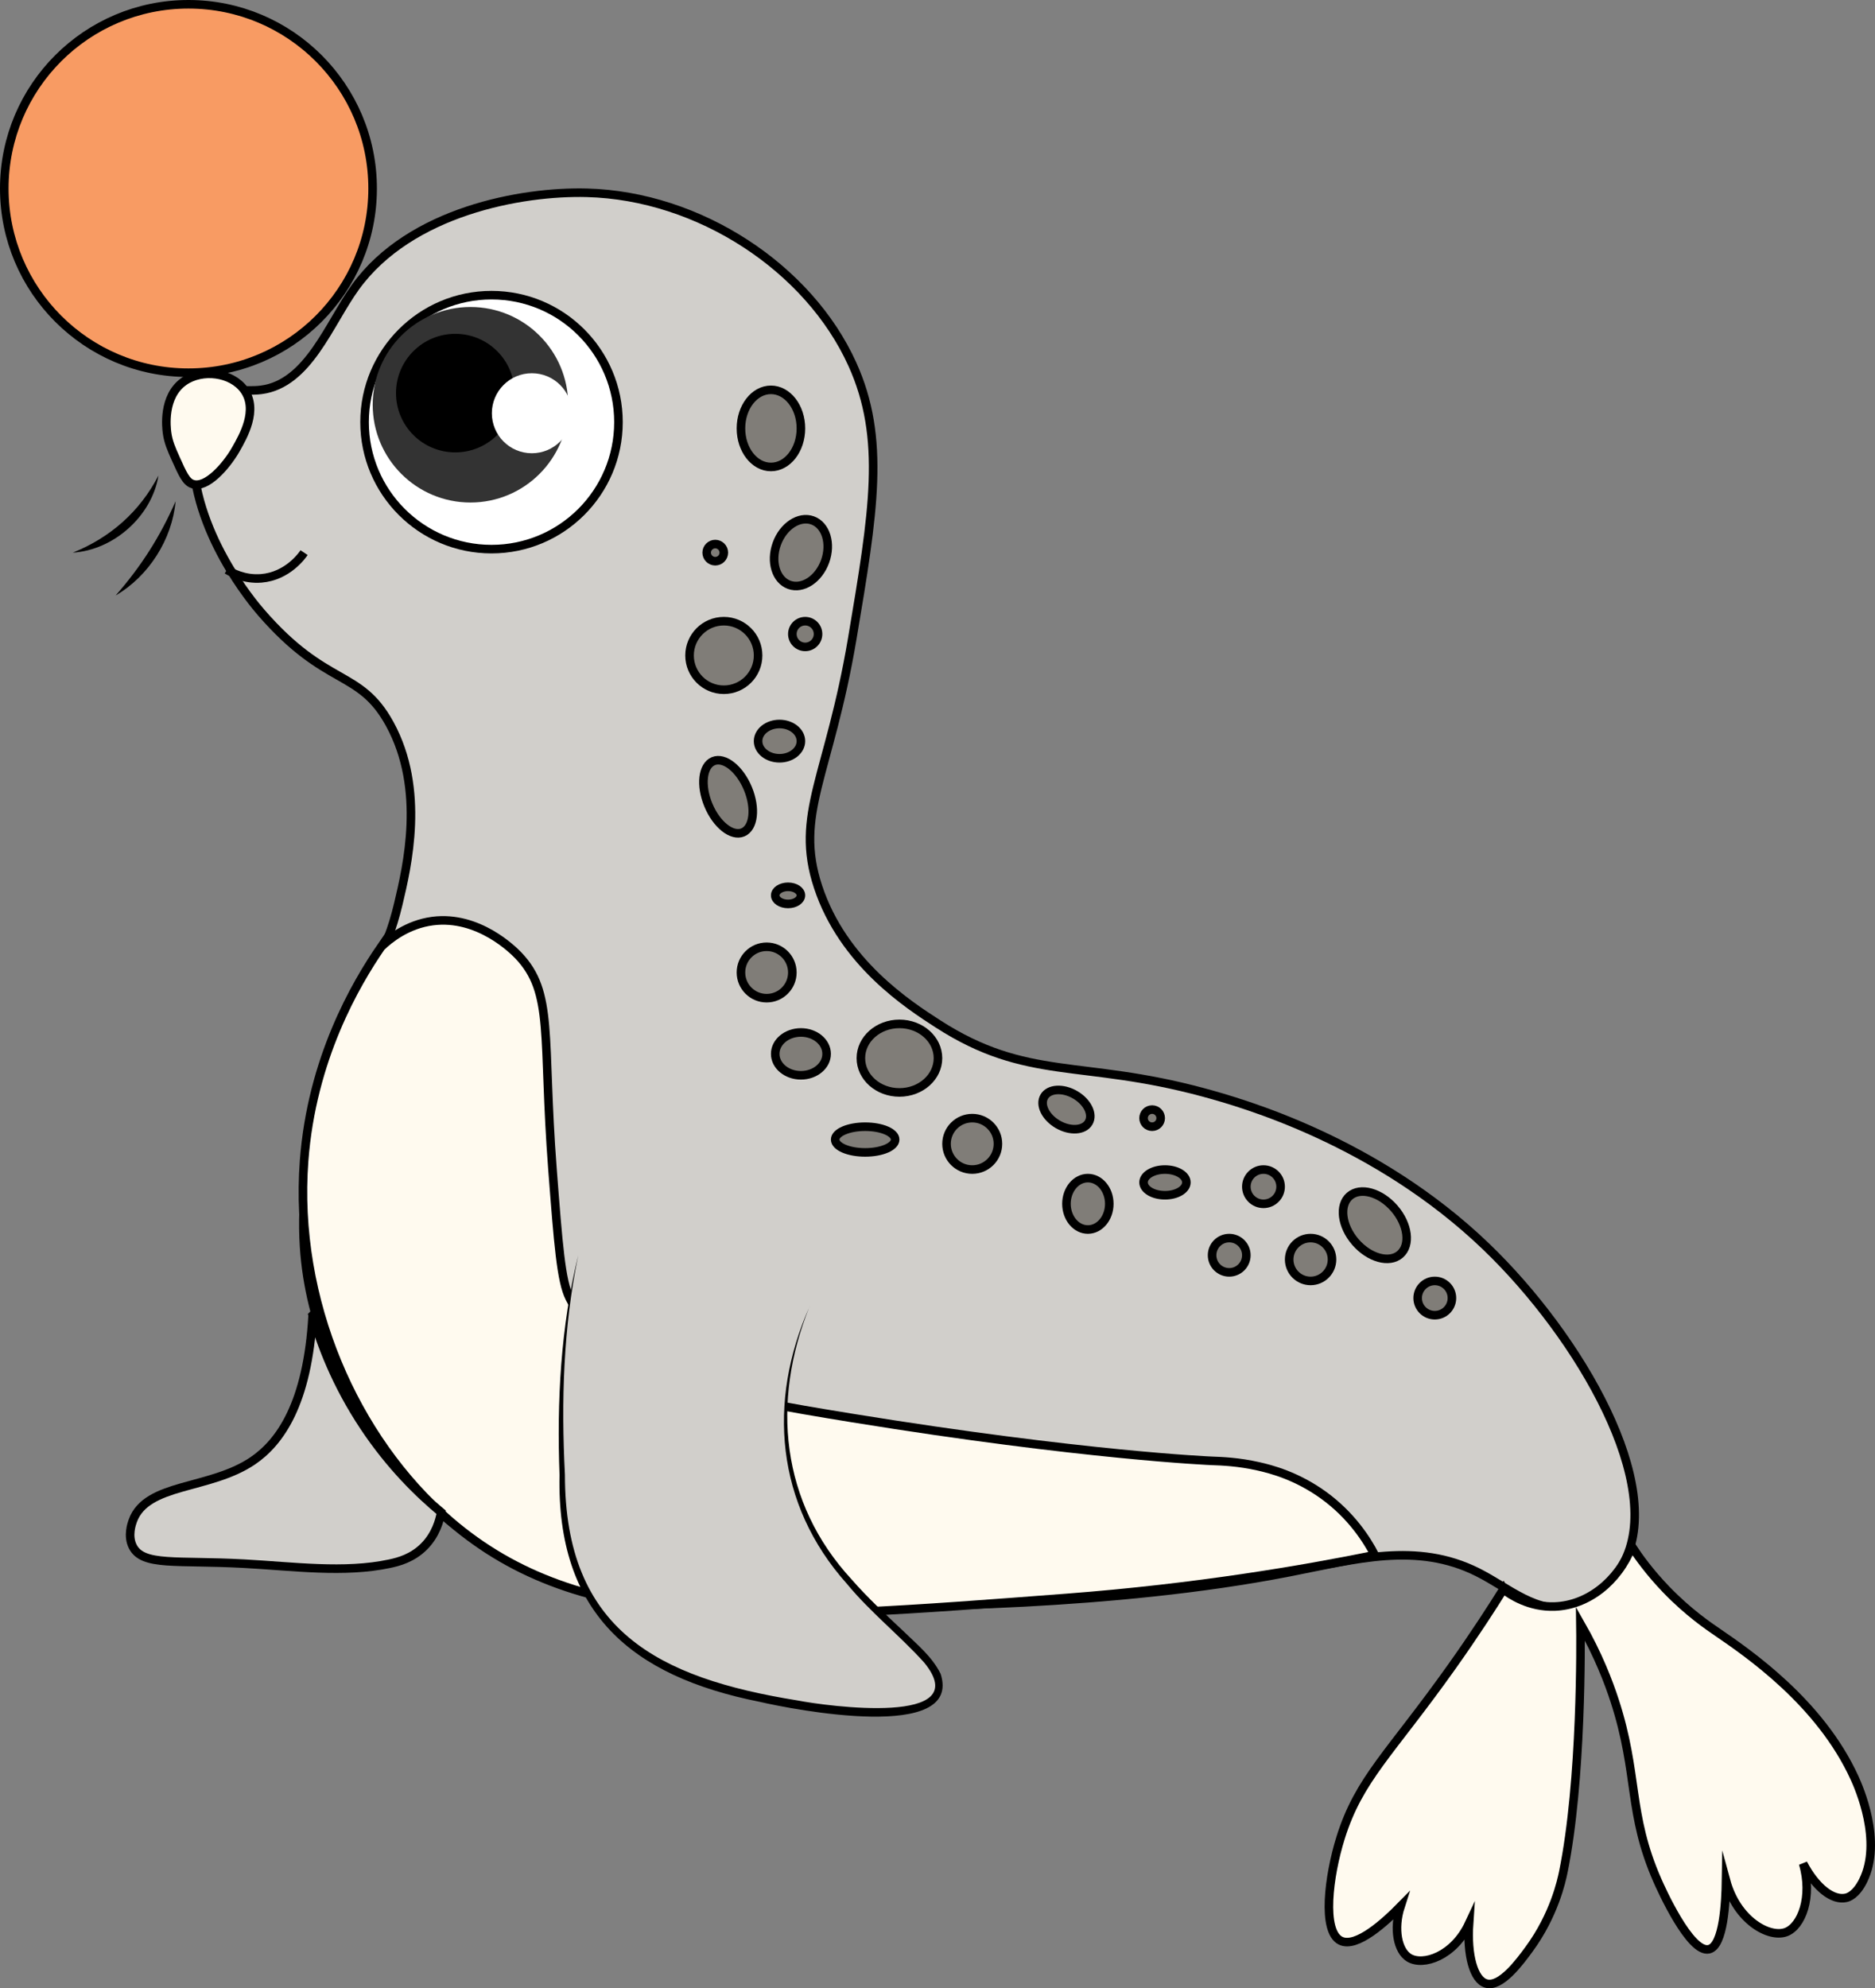<?xml version="1.0" encoding="UTF-8"?>
<svg id="Layer_2" data-name="Layer 2" xmlns="http://www.w3.org/2000/svg" viewBox="0 0 218.89 232.05">
  <rect x="0" y="0" width="218.89" height="232.05" fill="#808080" stroke="none"/>
  <defs>
    <style>
      .cls-1 {
        fill: none;
      }

      .cls-1, .cls-2, .cls-3, .cls-4, .cls-5, .cls-6 {
        stroke: #000;
        stroke-miterlimit: 10;
      }

      .cls-7, .cls-3 {
        fill: #d1cfcb;
      }

      .cls-2 {
        fill: #807d78;
      }

      .cls-8, .cls-5 {
        fill: #fff;
      }

      .cls-4 {
        fill: #fffaef;
      }

      .cls-9 {
        fill: #333;
      }

      .cls-6 {
        fill: #f89b63;
      }
    </style>
  </defs>
  <g id="Layer_1-2" data-name="Layer 1">
    <g>
      <path class="cls-3" d="M24.5,46.5c1.78-1.46,3.86-.72,6-1,5.5-.72,7.9-7.72,11-12,6.41-8.86,19.44-11.2,27-11,13.12.34,25.9,8.75,31,20,3.93,8.67,2.48,17.26,0,32-2.71,16.11-6.8,20.51-4,29,2.92,8.86,10.56,13.78,14,16,10.4,6.71,16.7,4.13,31,8,4.53,1.23,20.13,5.64,33,18,11.02,10.59,21.03,27.98,16,37-.27.49-2.31,4.14-6,5-4.08.95-7.34-2.17-11-4-7.12-3.57-14.25-1.51-22,0-20.69,4.04-44.74,4.01-51,4-20.73-.03-34.75-.04-47-10-1.04-.84-15.78-13.19-17-32-.74-11.43,3.68-22.81,5-26,2.68-6.44,4.54-7.85,6-14,1.03-4.34,3.18-13.36-1-21-3.54-6.46-7.36-4.19-15-13-.98-1.13-8.04-9.47-8-19,.02-3.9,1.21-5.35,2-6Z"/>
      <path class="cls-4" d="M22.5,56.5c1.61.52,3.9-2.09,5-4,.89-1.55,2.68-4.67,1-7-1.47-2.03-4.88-2.47-7-1-2.54,1.76-2.07,5.45-2,6,.14,1.07.51,1.91,1,3,.82,1.83,1.23,2.75,2,3Z"/>
      <path class="cls-1" d="M26.5,66.5c.54.34,2.02,1.16,4,1,3.07-.25,4.77-2.66,5-3"/>
      <path class="cls-4" d="M44.5,110.5c.98-.93,3.05-2.61,6-3,5.37-.7,9.47,3.45,10,4,4.18,4.36,2.8,9.4,4,25,.67,8.7,1,13.04,2,15,4.7,9.23,17.56,11.49,33,14,27.06,4.39,42,5,42,5,1.11.04,3.08.11,5.41.64,1.47.33,4.46,1.1,7.59,3.36,3.29,2.38,5.09,5.25,6,7-8.37,1.7-20.8,3.84-36,5-35.87,2.74-56.54,4.32-72-9-11.15-9.61-18.21-25.8-17-42,.89-11.89,6-20.64,9-25Z"/>
      <g>
        <path class="cls-7" d="M94.5,152.5c-2.17,5.38-3.93,12.52-2,20,3.76,14.57,18.95,20.47,17,25-1.92,4.46-17.76,1.26-19,1-6.49-1.35-15.63-3.26-21-11-3.74-5.39-3.84-11.01-4-21-.14-8.4.97-15.31,2-20"/>
        <path d="M94.5,152.5c-4.48,11.12-3.36,22.88,4.93,31.85,1.87,2.14,3.96,4.08,6.05,6.04,1.55,1.52,3.33,2.94,4.33,4.97,2.6,8.05-17.22,4.17-21.14,3.26-15.03-3-23.69-10.41-23.35-26.47-.32-8.59.13-17.28,2.19-25.65-1.76,8.44-2,17.05-1.56,25.62,0,18.17,10.87,23.72,27.13,26.34,3.42.67,20.95,3.06,14.8-4.43-2.86-3.17-6.28-5.86-9.02-9.19-8.28-9.26-9.3-21.22-4.35-32.35h0Z"/>
      </g>
      <path class="cls-3" d="M36.5,153.5c-.58,10.35-3.84,14.86-7,17-5.04,3.41-12.39,2.54-14,7-.12.34-.63,1.76,0,3,1.18,2.32,5.07,1.57,13,2,5.74.31,11.7,1.14,17,0,1.05-.22,2.65-.65,4-2,1.39-1.39,1.83-3.08,2-4-2.57-2.13-5.93-5.38-9-10-3.31-4.97-5.05-9.67-6-13Z"/>
      <path class="cls-4" d="M175.5,185.5c-1.23,1.97-3.28,5.17-6,9-7.26,10.22-10.84,13.08-13,20-1.4,4.48-2.19,10.9,0,12,1.86.94,5.32-2.29,7-4-.85,2.64-.33,5.19,1,6,1.64.99,5.22-.19,7-4-.25,3.69.54,6.59,2,7,1.7.49,3.93-2.54,5-4,2.94-4,3.8-8.02,4-9,2.18-10.68,2.03-26.87,2-29,2.09,3.66,3.29,6.82,4,9,2.8,8.63,1.52,13.1,5,21,.4.91,3.8,8.5,6,8,1.73-.39,1.96-5.58,2-8,1.26,4.63,5.03,6.73,7,6,1.81-.67,3.14-4.11,2-8,1.46,2.79,3.46,4.35,5,4,.24-.05,1.16-.31,2-2,2.28-4.59-.48-10.86-1-12-4.01-8.79-12.41-14.54-16-17-.96-.66-3.35-2.25-6-5-1.88-1.95-3.19-3.77-4-5-1.62,4.1-5.16,6.86-9,7-2.96.11-5.16-1.36-6-2Z"/>
      <ellipse class="cls-2" cx="90" cy="50" rx="3.5" ry="4.5"/>
      <ellipse class="cls-2" cx="93.5" cy="64.5" rx="4" ry="3" transform="translate(1.12 130.59) rotate(-70.18)"/>
      <circle class="cls-2" cx="84.5" cy="76.5" r="4"/>
      <ellipse class="cls-2" cx="91" cy="86.5" rx="2.5" ry="2"/>
      <ellipse class="cls-2" cx="85" cy="93" rx="2.5" ry="4.5" transform="translate(-29.1 39.56) rotate(-22.48)"/>
      <ellipse class="cls-2" cx="92" cy="104.5" rx="1.5" ry="1"/>
      <circle class="cls-2" cx="89.5" cy="113.5" r="3"/>
      <ellipse class="cls-2" cx="105" cy="123.5" rx="4.5" ry="4"/>
      <ellipse class="cls-2" cx="93.5" cy="123" rx="3" ry="2.5"/>
      <ellipse class="cls-2" cx="101" cy="133" rx="3.5" ry="1.5"/>
      <circle class="cls-2" cx="113.5" cy="133.5" r="3"/>
      <ellipse class="cls-2" cx="124.5" cy="129.5" rx="2" ry="3" transform="translate(-49.9 172.57) rotate(-60)"/>
      <ellipse class="cls-2" cx="136" cy="138" rx="2.5" ry="1.5"/>
      <ellipse class="cls-2" cx="127" cy="140.5" rx="2.5" ry="3"/>
      <circle class="cls-2" cx="134.5" cy="130.5" r="1"/>
      <circle class="cls-2" cx="147.5" cy="138.5" r="2"/>
      <circle class="cls-2" cx="143.5" cy="146.5" r="2"/>
      <ellipse class="cls-2" cx="160.5" cy="143" rx="3" ry="4.5" transform="translate(-54.44 139.92) rotate(-40.88)"/>
      <circle class="cls-2" cx="153" cy="147" r="2.5"/>
      <circle class="cls-2" cx="167.5" cy="151.5" r="2"/>
      <circle class="cls-2" cx="83.5" cy="64.5" r="1"/>
      <circle class="cls-2" cx="94" cy="74" r="1.5"/>
      <path d="M18.5,55.5c-.76,4.73-5.23,8.71-10,9,4.35-1.74,7.83-4.79,10-9h0Z"/>
      <path d="M20.5,58.5c-.4,4.45-3.14,8.75-7,11,2.96-3.37,5.21-6.89,7-11h0Z"/>
      <circle class="cls-6" cx="22" cy="22" r="21.5"/>
      <circle class="cls-5" cx="57.38" cy="49.27" r="14.82"/>
      <circle class="cls-9" cx="54.92" cy="47.24" r="11.41"/>
      <circle cx="53.15" cy="45.88" r="6.92"/>
      <circle class="cls-8" cx="62.09" cy="48.23" r="4.67"/>
    </g>
  </g>
</svg>